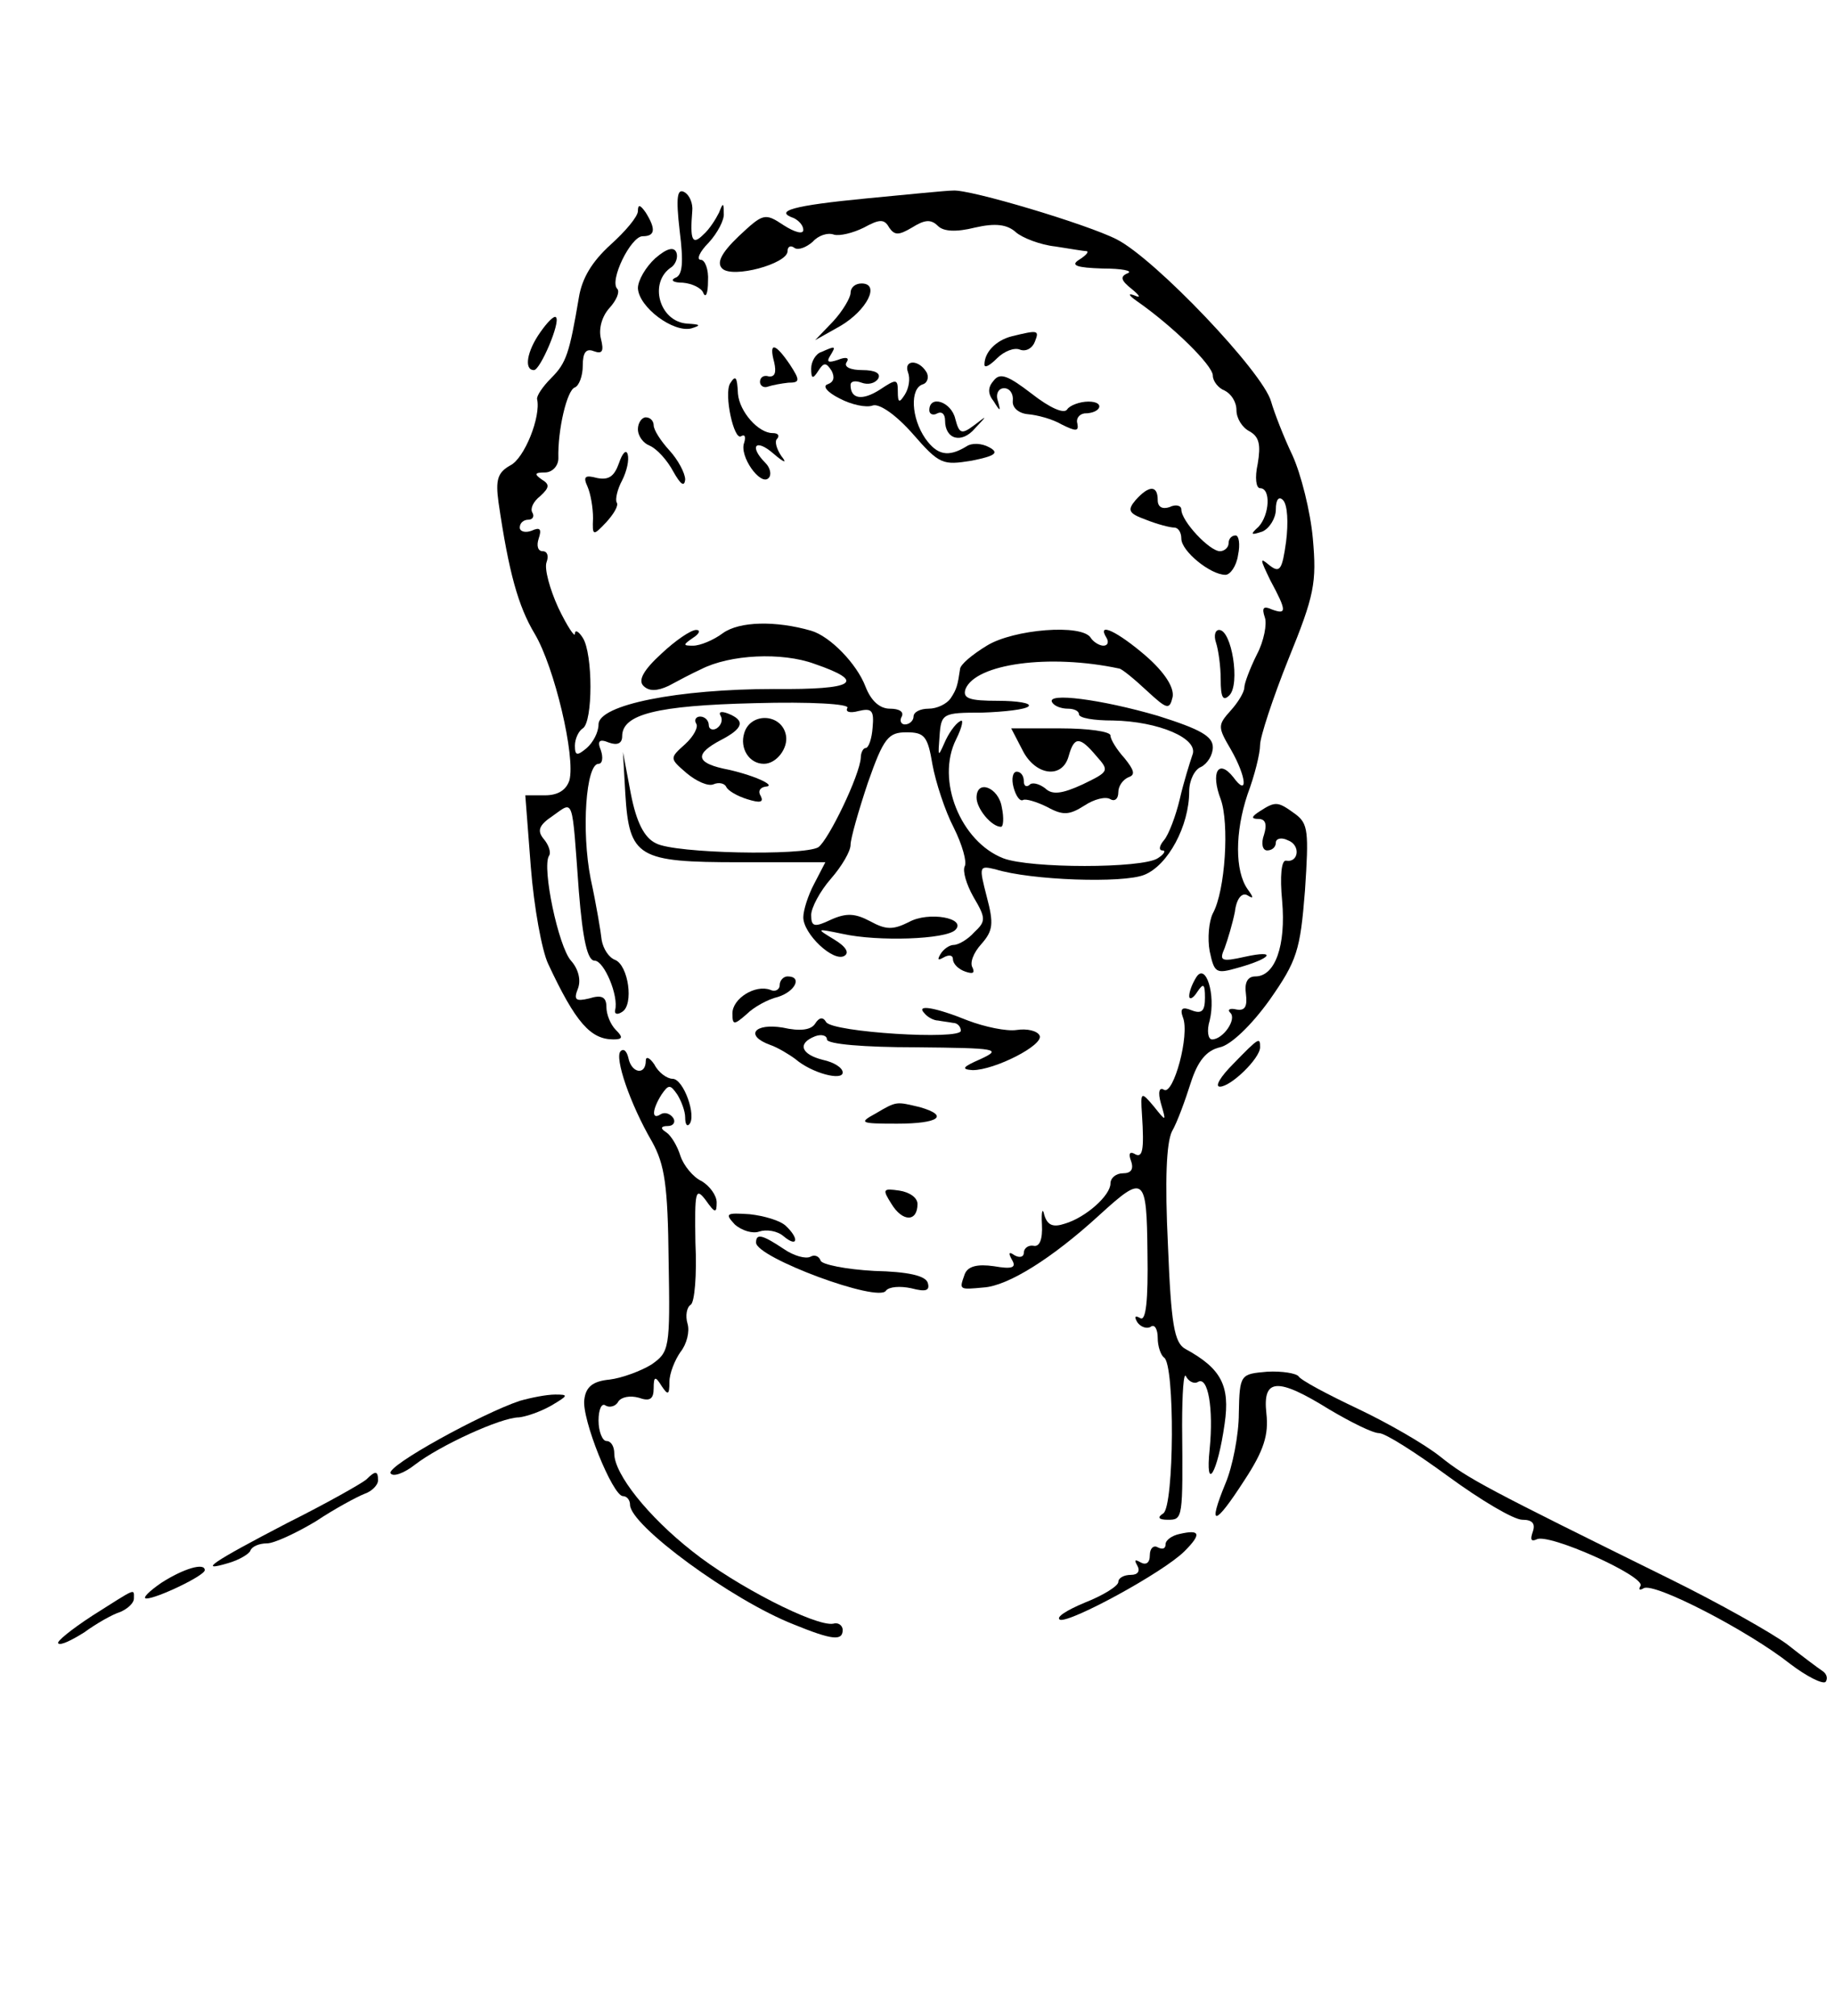 <?xml version="1.0" standalone="no"?>
<!DOCTYPE svg PUBLIC "-//W3C//DTD SVG 20010904//EN"
 "http://www.w3.org/TR/2001/REC-SVG-20010904/DTD/svg10.dtd">
<svg version="1.0" xmlns="http://www.w3.org/2000/svg"
 width="233pt" height="256pt" viewBox="0 0 233 256"
 preserveAspectRatio="xMidYMid meet">
<g transform="translate(0,256) scale(0.1,-0.1)"
fill="#000000" stroke="none">
<path d="M863 2267 c5 -40 4 -57 -6 -60 -6 -3 -2 -6 10 -6 12 -1 24 -7 26 -13
3 -7 6 -1 6 15 1 15 -4 27 -9 27 -6 0 -2 10 10 22 11 12 20 29 19 37 0 14 -1
14 -6 1 -4 -8 -12 -21 -20 -28 -14 -14 -17 -7 -14 30 1 9 -3 20 -10 24 -9 5
-11 -6 -6 -49z"/>
<path d="M1100 2308 c-93 -9 -118 -16 -92 -25 6 -3 12 -9 12 -15 0 -6 -11 -3
-25 6 -24 16 -26 15 -57 -14 -23 -22 -28 -34 -21 -41 13 -13 83 6 83 22 0 6 4
8 9 4 5 -3 15 1 23 8 7 8 19 12 27 9 7 -2 24 2 38 9 20 11 26 11 32 0 7 -10
12 -10 29 0 16 10 24 11 33 2 7 -7 23 -8 47 -2 26 6 41 4 52 -6 8 -7 31 -16
50 -18 19 -3 37 -6 40 -6 3 -1 -2 -6 -10 -11 -11 -7 -3 -10 30 -11 25 0 39 -3
32 -6 -10 -4 -9 -9 5 -20 11 -9 12 -12 3 -8 -8 3 -7 0 3 -7 46 -32 97 -82 97
-95 0 -7 7 -16 15 -19 8 -4 15 -14 15 -25 0 -10 7 -22 17 -27 12 -7 14 -17 10
-41 -4 -18 -2 -31 3 -31 14 0 12 -34 -2 -49 -11 -10 -10 -11 5 -6 9 4 17 17
17 28 0 13 4 17 9 12 6 -6 7 -29 4 -53 -5 -36 -8 -40 -21 -30 -13 11 -12 8 1
-19 21 -39 21 -44 2 -37 -11 5 -13 2 -9 -10 3 -8 -1 -30 -10 -47 -9 -18 -16
-37 -16 -42 0 -6 -8 -19 -17 -29 -17 -19 -17 -21 0 -50 20 -35 22 -61 3 -35
-19 24 -29 6 -16 -28 11 -30 6 -116 -10 -145 -5 -10 -7 -32 -4 -48 6 -28 8
-29 36 -21 43 12 50 23 9 14 -31 -7 -33 -5 -26 11 4 11 10 31 13 46 2 17 9 25
16 21 8 -5 8 -3 0 8 -16 23 -16 72 0 120 9 24 16 52 16 63 0 10 16 59 36 109
33 81 36 97 31 153 -3 34 -15 82 -26 106 -11 23 -23 54 -27 68 -10 37 -147
181 -196 206 -37 19 -187 64 -208 62 -8 0 -58 -5 -110 -10z"/>
<path d="M810 2292 c0 -7 -16 -26 -35 -43 -23 -21 -36 -42 -40 -67 -12 -71
-16 -83 -35 -102 -11 -11 -19 -23 -18 -27 5 -22 -16 -75 -34 -84 -16 -9 -19
-18 -15 -47 13 -89 25 -132 46 -167 25 -42 52 -156 44 -186 -4 -12 -14 -19
-31 -19 l-25 0 7 -91 c4 -51 14 -106 22 -123 35 -75 54 -96 83 -96 12 0 12 3
3 12 -7 7 -12 20 -12 29 0 13 -6 16 -22 11 -17 -4 -20 -2 -14 13 4 11 0 25 -9
35 -16 18 -37 118 -28 133 3 4 0 14 -7 22 -8 10 -6 17 12 29 27 19 24 26 33
-96 5 -62 11 -88 20 -88 12 0 31 -45 26 -63 -1 -5 3 -6 9 -2 15 9 8 59 -9 66
-8 3 -15 14 -17 25 -1 10 -7 46 -14 78 -12 61 -6 146 10 146 5 0 6 8 3 17 -5
12 -2 15 10 10 11 -4 17 -1 17 8 0 28 44 39 168 42 72 2 121 -1 118 -6 -3 -5
3 -7 14 -4 17 4 20 1 18 -21 -1 -14 -5 -26 -9 -26 -3 0 -6 -6 -6 -12 -1 -22
-41 -105 -54 -114 -19 -11 -182 -8 -206 5 -15 7 -25 27 -32 63 l-10 53 3 -53
c5 -81 16 -87 145 -87 l109 0 -14 -27 c-8 -15 -14 -34 -14 -43 0 -21 38 -57
52 -49 7 4 2 12 -13 21 -23 14 -23 14 11 7 45 -10 131 -7 143 5 15 15 -34 24
-59 10 -20 -10 -29 -10 -49 1 -19 10 -30 11 -50 2 -21 -10 -25 -9 -25 6 0 9
11 30 25 46 14 16 25 35 25 43 0 8 10 43 22 79 20 57 26 64 49 64 23 0 27 -5
33 -41 4 -22 16 -59 27 -80 11 -22 17 -44 14 -49 -3 -6 2 -23 11 -39 16 -27
16 -31 1 -45 -8 -9 -20 -16 -26 -16 -5 0 -13 -5 -17 -12 -4 -7 -3 -8 4 -4 7 4
12 3 12 -2 0 -6 7 -13 16 -16 9 -3 12 -2 9 5 -4 6 1 19 11 30 15 17 16 26 7
60 -10 39 -10 40 11 35 45 -14 162 -18 189 -7 30 12 57 62 57 106 0 14 7 28
15 31 8 4 15 15 15 25 0 14 -16 23 -70 40 -72 21 -142 30 -134 17 3 -5 12 -8
20 -8 8 0 14 -3 14 -7 0 -5 19 -8 43 -8 58 -1 110 -23 101 -44 -3 -9 -11 -34
-16 -56 -5 -21 -14 -45 -20 -52 -6 -7 -7 -13 -2 -13 5 0 2 -5 -6 -10 -20 -13
-162 -13 -196 0 -54 21 -86 99 -60 151 8 16 10 27 5 23 -6 -3 -15 -16 -20 -28
-8 -18 -8 -17 -6 9 2 29 4 30 54 30 29 1 55 4 59 8 4 4 -14 7 -39 7 -36 0 -45
3 -41 15 13 32 106 45 195 26 3 0 19 -13 35 -28 26 -24 29 -25 33 -8 2 12 -10
31 -34 52 -36 31 -63 44 -50 23 3 -5 2 -10 -4 -10 -5 0 -13 5 -16 10 -11 18
-98 11 -132 -10 -18 -11 -34 -24 -34 -30 -3 -20 -4 -25 -12 -37 -5 -7 -17 -13
-28 -13 -10 0 -19 -4 -19 -10 0 -5 -5 -10 -11 -10 -5 0 -7 5 -4 10 3 6 -3 10
-15 10 -13 0 -24 10 -31 28 -11 29 -45 64 -69 71 -45 13 -91 12 -112 -3 -12
-9 -29 -16 -38 -16 -13 0 -13 1 0 10 8 5 10 10 4 10 -7 0 -27 -14 -44 -30 -23
-21 -30 -34 -23 -41 7 -7 17 -7 32 0 11 6 30 16 41 21 37 19 103 22 144 7 67
-23 52 -33 -51 -32 -122 0 -223 -20 -223 -45 0 -10 -7 -23 -15 -30 -12 -10
-15 -10 -15 3 0 9 5 19 10 22 13 8 13 95 0 115 -5 8 -10 11 -10 5 0 -5 -10 10
-21 33 -11 24 -18 50 -15 58 3 8 1 14 -5 14 -6 0 -8 7 -5 16 4 12 2 15 -9 10
-8 -3 -15 -1 -15 4 0 6 5 10 11 10 5 0 8 4 5 9 -3 5 1 14 10 21 12 11 12 15 2
21 -10 7 -9 9 4 9 9 0 17 8 17 18 -1 36 11 87 21 90 5 2 10 14 10 28 0 16 4
22 14 18 11 -4 13 0 9 16 -3 12 1 28 11 39 9 10 13 20 10 24 -11 10 17 67 32
67 16 0 17 9 4 30 -7 10 -10 11 -10 2z"/>
<path d="M832 2232 c-12 -11 -22 -28 -22 -38 1 -24 45 -57 68 -51 13 4 11 5
-5 6 -36 2 -50 53 -20 72 5 4 8 12 6 18 -3 8 -12 6 -27 -7z"/>
<path d="M1080 2188 c0 -6 -10 -23 -22 -36 l-23 -24 32 18 c34 20 51 54 27 54
-8 0 -14 -5 -14 -12z"/>
<path d="M686 2138 c-17 -24 -21 -48 -8 -48 8 0 34 61 28 67 -2 3 -11 -6 -20
-19z"/>
<path d="M1285 2133 c-20 -5 -35 -20 -35 -36 0 -5 7 -1 16 8 9 9 22 14 29 11
8 -3 16 2 19 10 6 15 4 15 -29 7z"/>
<path d="M983 2100 c3 -13 1 -19 -7 -18 -6 2 -11 -1 -11 -7 0 -5 5 -8 10 -6 6
2 17 4 26 5 15 0 15 3 2 23 -19 28 -27 29 -20 3z"/>
<path d="M1043 2113 c-7 -2 -13 -12 -13 -21 0 -13 2 -14 9 -3 7 11 10 11 17 0
4 -8 3 -14 -5 -17 -7 -2 -1 -10 15 -18 15 -8 34 -12 42 -9 8 3 29 -11 51 -36
34 -39 38 -40 75 -34 30 6 35 10 22 17 -9 5 -22 6 -29 1 -23 -14 -37 -11 -52
10 -18 26 -20 64 -3 69 6 2 8 10 4 16 -10 16 -29 15 -23 -1 3 -8 1 -20 -4 -28
-7 -11 -9 -11 -9 4 0 16 -2 16 -23 2 -22 -14 -37 -12 -37 6 0 5 6 6 14 3 8 -3
17 -1 21 5 4 7 -4 11 -20 11 -15 0 -24 4 -20 10 4 6 -1 7 -11 3 -12 -4 -15 -3
-10 5 8 13 7 13 -11 5z"/>
<path d="M1262 2077 c-8 -9 -8 -17 0 -27 8 -13 9 -13 5 1 -3 9 1 16 8 16 7 0
12 -7 11 -16 -1 -9 8 -16 19 -17 12 -1 31 -6 43 -13 18 -9 22 -9 20 1 -2 6 2
12 9 13 21 0 27 15 5 15 -11 0 -24 -5 -27 -10 -4 -6 -22 2 -45 20 -30 23 -40
27 -48 17z"/>
<path d="M927 2073 c-8 -14 5 -73 14 -67 5 3 6 -1 4 -8 -7 -17 21 -56 31 -45
4 4 2 13 -4 19 -21 21 -13 32 10 12 14 -12 18 -13 10 -3 -6 9 -9 19 -5 22 3 4
1 7 -6 7 -18 0 -42 27 -44 50 -1 22 -3 24 -10 13z"/>
<path d="M1180 2039 c0 -5 5 -7 10 -4 6 3 10 -1 10 -9 0 -24 21 -30 38 -10 16
17 16 17 -1 4 -16 -12 -19 -11 -24 8 -5 22 -33 31 -33 11z"/>
<path d="M810 2015 c0 -9 7 -18 15 -21 9 -4 22 -18 30 -33 9 -16 14 -20 15
-10 0 8 -9 25 -20 37 -11 12 -20 26 -20 32 0 5 -4 10 -10 10 -5 0 -10 -7 -10
-15z"/>
<path d="M786 1972 c-6 -17 -13 -22 -28 -19 -15 4 -18 2 -12 -11 4 -9 7 -27 7
-40 -1 -23 0 -23 17 -5 9 10 16 21 13 25 -2 4 1 17 7 28 6 12 9 26 7 33 -2 7
-7 1 -11 -11z"/>
<path d="M1442 1925 c-11 -13 -9 -17 13 -25 15 -6 31 -10 36 -10 5 0 9 -6 9
-14 0 -16 37 -46 56 -46 6 0 14 11 16 25 3 14 1 25 -3 25 -5 0 -9 -4 -9 -10 0
-5 -5 -10 -11 -10 -13 0 -49 38 -49 53 0 5 -7 7 -15 3 -9 -3 -15 0 -15 9 0 19
-11 19 -28 0z"/>
<path d="M1544 1744 c3 -9 6 -30 6 -47 0 -23 3 -28 11 -20 14 14 3 83 -13 83
-5 0 -7 -7 -4 -16z"/>
<path d="M915 1651 c3 -5 1 -12 -5 -16 -5 -3 -10 -1 -10 4 0 6 -5 11 -11 11
-5 0 -8 -4 -5 -9 3 -4 -3 -16 -14 -26 -20 -18 -20 -18 2 -37 12 -10 27 -17 34
-14 7 3 14 1 16 -3 2 -5 14 -12 27 -16 16 -5 21 -4 17 4 -4 6 -1 11 6 12 16 1
-18 16 -54 23 -35 8 -35 19 -3 36 29 15 32 25 9 34 -8 3 -12 2 -9 -3z"/>
<path d="M945 1629 c-6 -19 6 -39 25 -39 16 0 31 20 28 36 -5 28 -45 30 -53 3z"/>
<path d="M1298 1608 c16 -33 51 -38 59 -8 7 25 14 25 35 0 17 -19 16 -20 -17
-36 -26 -12 -39 -14 -48 -5 -8 6 -17 8 -20 4 -4 -3 -7 -1 -7 5 0 7 -4 12 -9
12 -5 0 -7 -9 -4 -20 3 -11 8 -18 12 -16 3 2 17 -2 31 -9 20 -11 28 -10 47 2
12 8 27 12 33 8 5 -3 10 0 10 9 0 8 6 16 13 19 9 3 7 9 -5 24 -10 11 -18 24
-18 29 0 5 -28 9 -63 9 l-63 0 14 -27z"/>
<path d="M1240 1547 c0 -14 19 -37 31 -37 3 0 4 11 1 25 -4 25 -32 36 -32 12z"/>
<path d="M1600 1530 c-11 -7 -12 -10 -2 -10 9 0 11 -7 7 -20 -4 -11 -2 -20 4
-20 6 0 11 4 11 10 0 5 7 7 15 3 17 -6 14 -29 -2 -26 -6 1 -8 -20 -5 -51 5
-57 -9 -96 -34 -96 -10 0 -14 -8 -12 -22 2 -16 -1 -22 -12 -20 -8 2 -12 0 -8
-4 9 -8 -9 -34 -23 -34 -5 0 -7 11 -3 24 8 33 -5 74 -17 55 -5 -8 -9 -18 -9
-24 0 -5 5 -3 10 5 8 12 10 11 10 -7 0 -17 -4 -21 -17 -16 -12 5 -15 2 -11 -9
9 -22 -12 -99 -24 -92 -6 4 -8 -3 -4 -17 7 -24 7 -24 -9 -4 -16 19 -17 19 -15
-10 3 -46 1 -57 -10 -50 -6 3 -7 -1 -4 -9 4 -11 0 -16 -10 -16 -9 0 -16 -6
-16 -13 0 -15 -31 -43 -58 -51 -15 -5 -22 -2 -26 11 -2 10 -4 5 -3 -12 1 -19
-3 -29 -11 -27 -6 1 -12 -3 -12 -9 0 -5 -5 -7 -12 -3 -7 5 -8 3 -3 -6 6 -10 0
-12 -23 -8 -21 3 -33 0 -37 -10 -7 -20 -8 -20 24 -17 31 2 87 37 147 92 57 52
60 50 61 -48 1 -61 -2 -87 -9 -83 -7 4 -8 2 -4 -5 4 -6 12 -9 17 -6 5 4 9 -3
9 -14 0 -11 4 -22 8 -25 14 -8 13 -189 -1 -198 -8 -5 -6 -8 6 -8 19 0 19 1 18
120 0 41 2 69 5 62 3 -6 10 -10 15 -7 13 8 20 -34 15 -85 -6 -57 10 -32 19 32
7 48 -4 70 -50 95 -14 8 -18 31 -22 132 -4 82 -2 129 5 144 7 12 17 40 24 62
9 28 20 41 37 45 14 3 40 28 63 60 35 50 39 63 45 139 5 75 4 85 -12 97 -22
16 -25 17 -45 4z"/>
<path d="M990 1309 c0 -6 -6 -9 -12 -6 -19 7 -48 -11 -48 -30 0 -15 2 -15 18
-1 9 9 27 19 40 22 22 7 31 26 12 26 -5 0 -10 -5 -10 -11z"/>
<path d="M1174 1273 c4 -5 12 -9 17 -9 5 -1 14 -2 19 -3 6 0 10 -5 10 -10 0
-12 -163 -2 -171 11 -4 7 -9 6 -14 -2 -5 -8 -19 -10 -41 -5 -36 6 -49 -10 -16
-22 9 -3 24 -12 32 -18 21 -18 60 -28 60 -17 0 6 -11 13 -25 16 -28 7 -33 21
-10 30 8 3 15 1 15 -4 0 -6 47 -10 113 -10 103 -1 110 -2 82 -15 -23 -10 -25
-13 -10 -14 28 0 91 32 85 44 -3 6 -16 9 -29 7 -13 -2 -41 4 -62 12 -42 17
-67 21 -55 9z"/>
<path d="M1566 1209 c-16 -16 -24 -29 -17 -29 14 0 51 36 51 50 0 13 -1 13
-34 -21z"/>
<path d="M788 1225 c-8 -8 12 -67 40 -115 16 -29 20 -55 21 -151 2 -112 1
-116 -22 -132 -13 -8 -37 -17 -53 -19 -21 -2 -30 -9 -32 -25 -4 -24 36 -123
49 -123 5 0 9 -5 9 -11 0 -26 129 -121 208 -152 49 -20 62 -21 62 -7 0 6 -6
10 -12 8 -22 -4 -124 48 -179 92 -56 44 -99 98 -99 124 0 9 -4 16 -10 16 -5 0
-10 12 -10 26 0 14 4 23 9 19 5 -3 13 -1 16 5 4 6 15 8 26 5 14 -5 19 -2 19
12 0 15 2 16 10 3 8 -12 10 -12 10 5 0 11 7 28 14 38 8 10 12 26 9 36 -3 10
-1 21 4 24 5 3 8 38 6 79 -1 65 0 71 13 54 12 -17 14 -17 14 -3 0 9 -9 21 -19
27 -11 5 -23 20 -27 32 -4 13 -12 26 -18 30 -8 5 -7 8 2 8 7 0 10 5 7 10 -4 6
-11 8 -16 5 -12 -8 -11 6 1 25 9 13 11 13 20 0 5 -8 10 -21 10 -29 0 -8 2 -12
5 -9 10 10 -7 58 -21 58 -7 0 -18 8 -23 18 -6 9 -11 11 -11 5 0 -19 -18 -16
-22 3 -2 9 -6 13 -10 9z"/>
<path d="M1112 1146 c-22 -12 -20 -13 27 -13 53 0 67 10 29 21 -30 7 -29 8
-56 -8z"/>
<path d="M1132 1031 c14 -23 33 -23 33 0 0 8 -10 15 -23 17 -21 3 -22 2 -10
-17z"/>
<path d="M933 1005 c9 -8 23 -12 31 -9 9 3 23 1 31 -6 18 -15 20 -3 3 13 -7 7
-28 13 -46 15 -30 2 -32 1 -19 -13z"/>
<path d="M960 982 c0 -19 156 -77 165 -61 4 5 18 6 32 3 19 -5 24 -3 21 7 -3
9 -25 14 -68 15 -36 2 -66 8 -68 13 -2 6 -8 8 -13 5 -6 -3 -21 1 -34 10 -27
18 -35 20 -35 8z"/>
<path d="M1573 765 c0 -27 -8 -68 -17 -89 -23 -56 -14 -55 24 4 25 38 31 58
28 85 -5 45 14 46 80 5 27 -16 55 -30 63 -30 8 0 47 -25 88 -55 41 -30 83 -55
94 -55 13 0 17 -5 13 -16 -3 -9 -2 -12 5 -9 14 9 139 -47 132 -59 -3 -5 -1 -6
4 -3 13 8 133 -54 186 -96 21 -16 41 -26 45 -23 3 4 2 10 -4 14 -6 4 -26 19
-45 34 -19 14 -86 52 -149 83 -233 115 -256 127 -291 155 -20 16 -67 43 -105
61 -38 18 -72 36 -75 41 -3 4 -21 7 -40 6 -34 -3 -35 -3 -36 -53z"/>
<path d="M660 781 c-48 -16 -170 -83 -164 -92 3 -5 17 0 31 11 31 24 109 60
132 60 9 1 27 7 41 15 22 13 22 14 5 14 -11 0 -31 -4 -45 -8z"/>
<path d="M465 681 c-6 -5 -50 -30 -100 -55 -96 -50 -115 -63 -75 -51 14 4 27
12 28 16 2 5 11 9 21 9 9 0 37 13 62 28 24 16 52 31 62 35 9 3 17 11 17 17 0
12 -3 13 -15 1z"/>
<path d="M1498 612 c-10 -2 -18 -8 -18 -13 0 -6 -4 -7 -10 -4 -5 3 -10 -1 -10
-10 0 -10 -5 -13 -12 -9 -7 4 -8 3 -4 -4 4 -7 1 -12 -8 -12 -9 0 -16 -4 -16
-9 0 -5 -19 -17 -42 -26 -24 -10 -38 -19 -32 -22 13 -4 131 60 158 87 22 22
20 28 -6 22z"/>
<path d="M205 550 c-16 -11 -25 -20 -19 -20 13 0 74 29 74 36 0 10 -27 2 -55
-16z"/>
<path d="M117 508 c-26 -17 -46 -33 -43 -35 3 -3 17 4 33 14 15 11 36 23 46
26 9 4 17 11 17 17 0 13 4 14 -53 -22z"/>
</g>
</svg>
